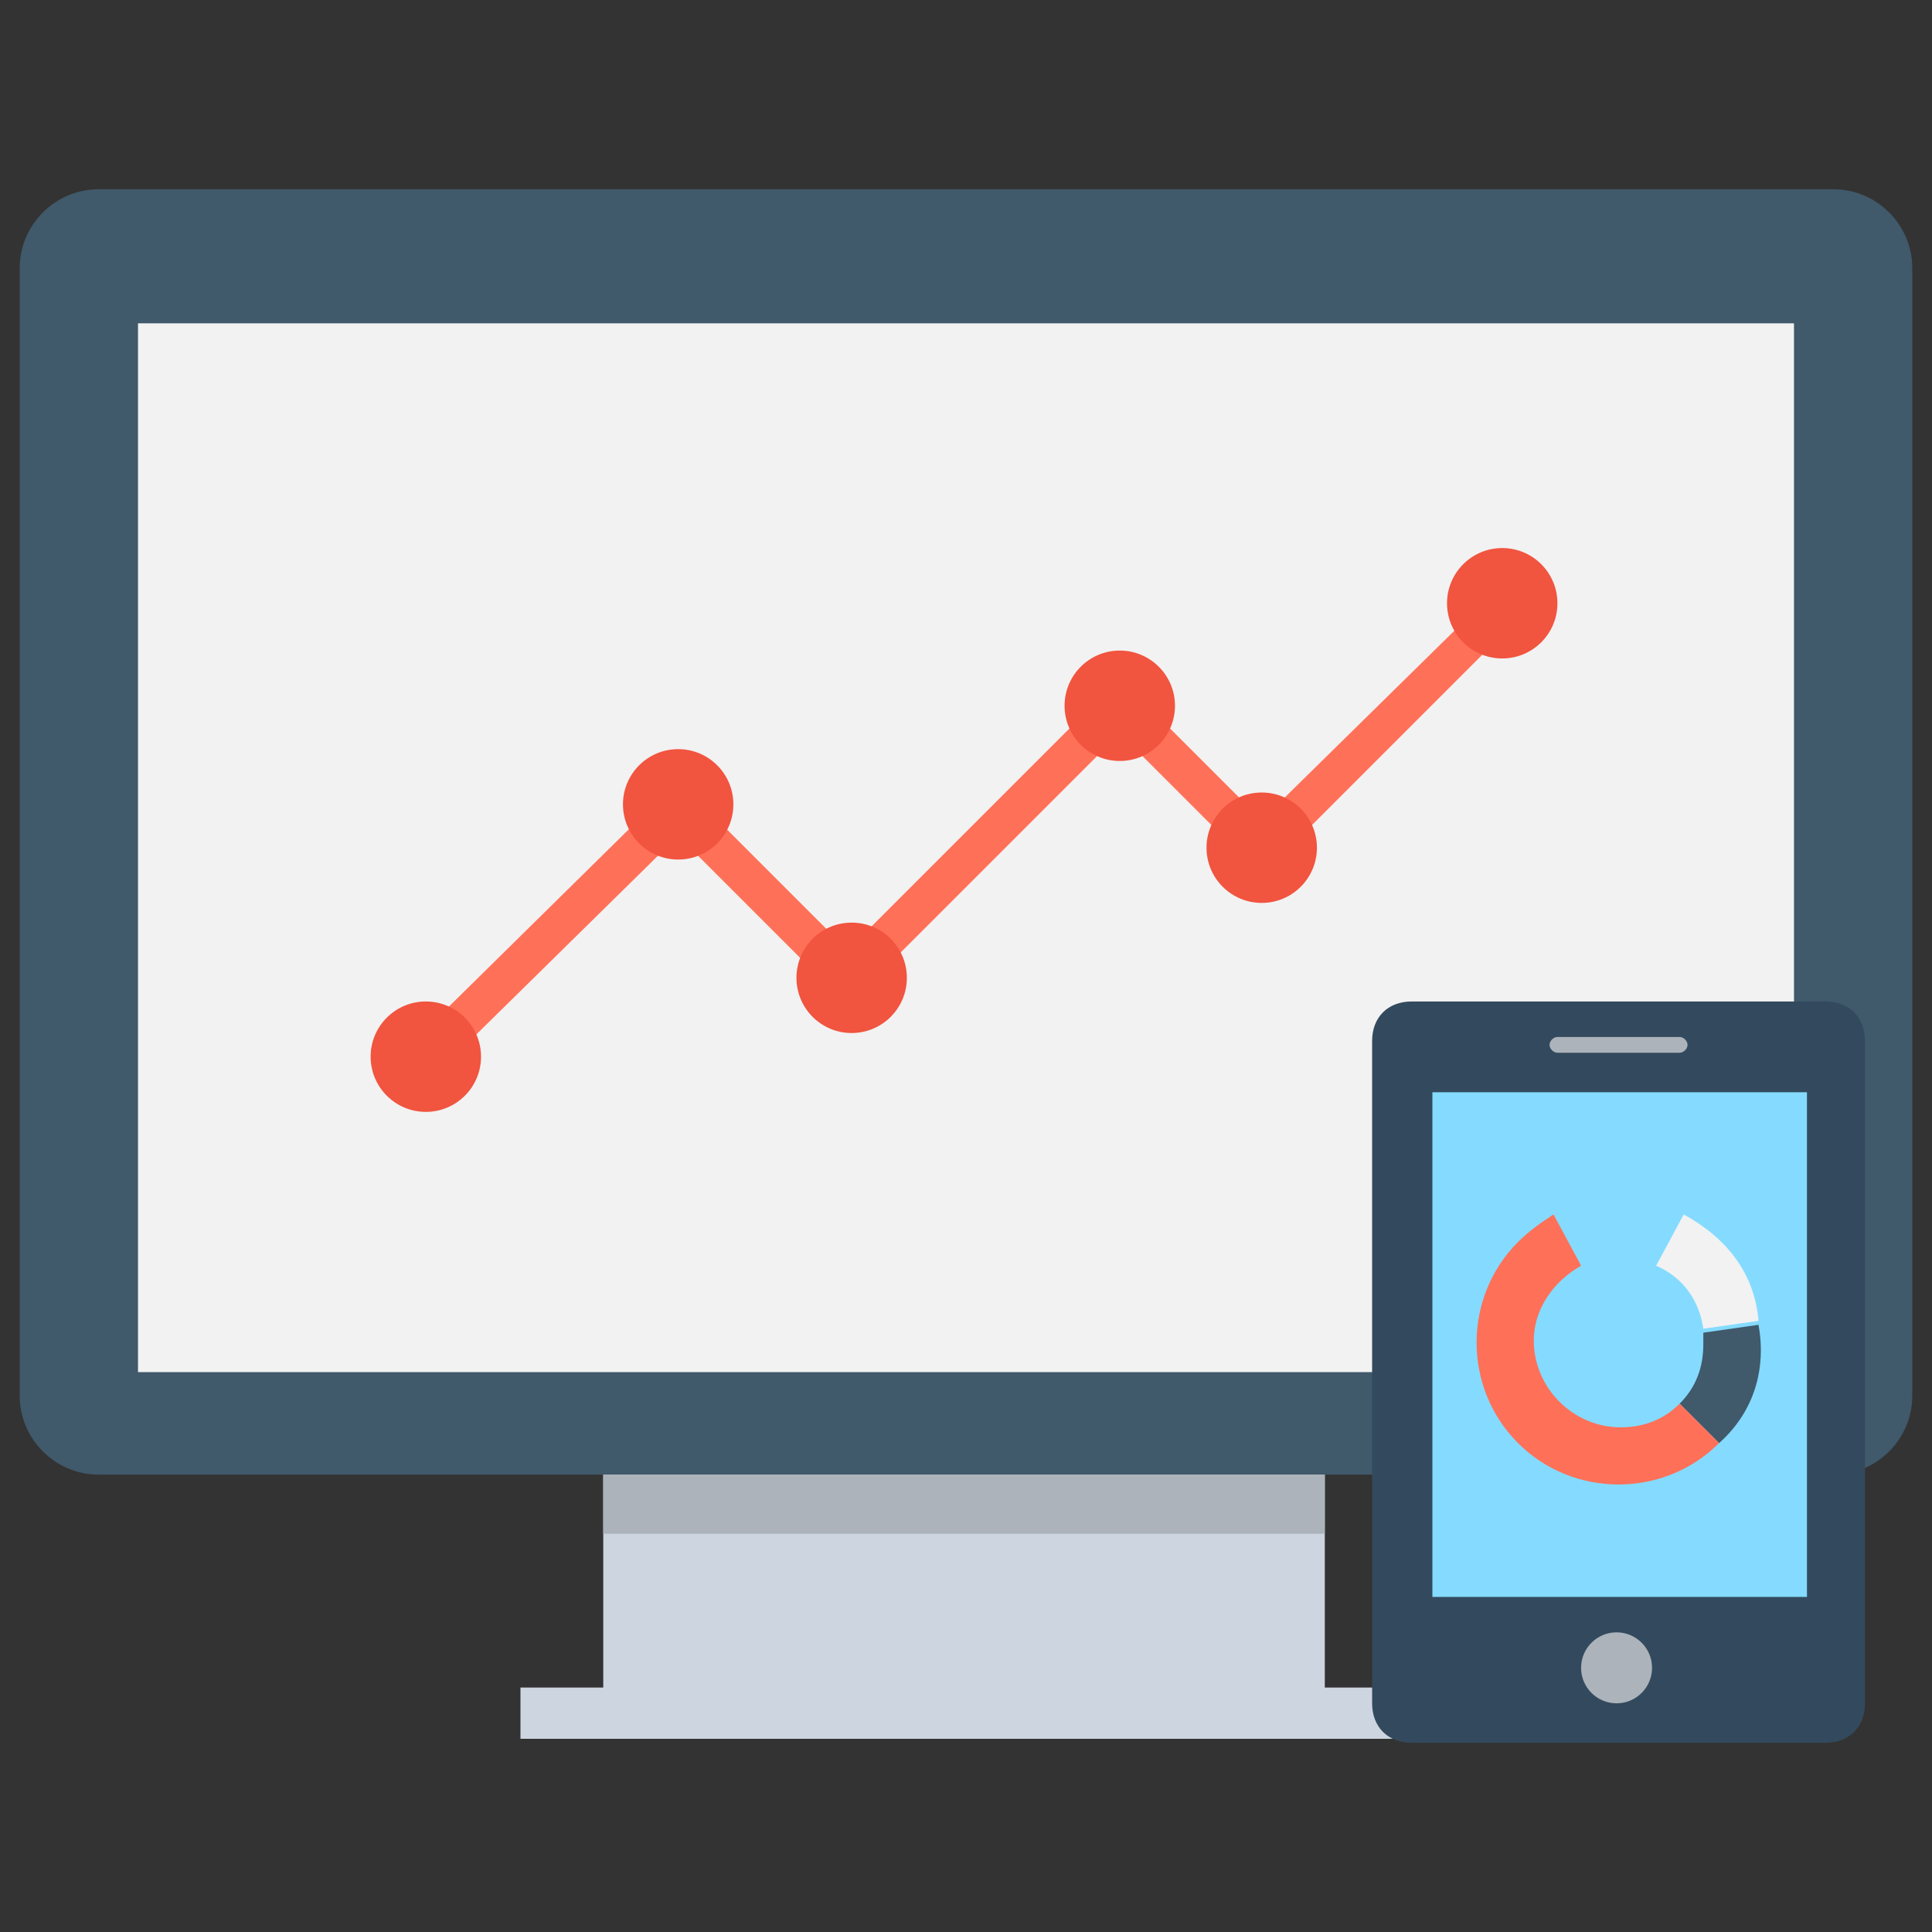 <?xml version="1.0" encoding="utf-8"?>
<!-- Generator: Adobe Illustrator 20.1.0, SVG Export Plug-In . SVG Version: 6.00 Build 0)  -->
<!DOCTYPE svg PUBLIC "-//W3C//DTD SVG 1.1//EN" "http://www.w3.org/Graphics/SVG/1.1/DTD/svg11.dtd">
<svg version="1.1" id="Layer_1" xmlns="http://www.w3.org/2000/svg" xmlns:xlink="http://www.w3.org/1999/xlink" x="0px" y="0px"
	 viewBox="0 0 49 49" enable-background="new 0 0 49 49" xml:space="preserve">
<rect x="0" y="0" width="49" height="49" fill="#333333" stroke="none"/>
<g>
	<path fill="#40596B" d="M46.5,4.8h-44c-1.1,0-2,0.9-2,2v28.6c0,1.1,0.9,2,2,2h44c1.1,0,2-0.9,2-2V6.8C48.5,5.7,47.6,4.8,46.5,4.8z"
		/>
	<rect x="3.5" y="8.2" fill="#F2F2F2" width="42" height="26.6"/>
	<polygon fill="#CDD6E0" points="35.8,42.8 35.8,44.1 13.2,44.1 13.2,42.8 15.3,42.8 15.3,37.4 33.6,37.4 33.6,42.8 	"/>
	<rect x="15.3" y="37.4" fill="#ACB3BA" width="18.3" height="1.5"/>
	<g>
		<polygon fill="#FF7058" points="11.1,27.2 10.4,26.5 17.2,19.8 21.5,24.1 28.4,17.2 32,20.8 37.9,15 38.5,15.7 32,22.2 28.4,18.6 
			21.5,25.5 17.2,21.2 		"/>
	</g>
	<circle fill="#F1543F" cx="10.8" cy="26.8" r="1.4"/>
	<circle fill="#F1543F" cx="17.2" cy="20.4" r="1.4"/>
	<circle fill="#F1543F" cx="21.6" cy="24.8" r="1.4"/>
	<circle fill="#F1543F" cx="28.4" cy="17.9" r="1.4"/>
	<circle fill="#F1543F" cx="32" cy="21.5" r="1.4"/>
	<circle fill="#F1543F" cx="38.1" cy="15.3" r="1.4"/>
	<path fill="#334A5E" d="M46.3,25.4H35.8c-0.6,0-1,0.4-1,1v16.8c0,0.6,0.4,1,1,1h10.5c0.6,0,1-0.4,1-1V26.4
		C47.3,25.8,46.9,25.4,46.3,25.4z"/>
	
		<rect x="34.7" y="29.3" transform="matrix(-1.836970e-16 1 -1 -1.836970e-16 75.129 -6.998)" fill="#84DBFF" width="12.8" height="9.5"/>
	<path fill="#ACB3BA" d="M42.6,26.3h-3.1c-0.1,0-0.2,0.1-0.2,0.2c0,0.1,0.1,0.2,0.2,0.2h3.1c0.1,0,0.2-0.1,0.2-0.2
		C42.8,26.4,42.7,26.3,42.6,26.3z"/>
	<circle fill="#ACB3BA" cx="41" cy="42.3" r="0.9"/>
	<path fill="#40596B" d="M43.6,36.6l-1-1c0.4-0.4,0.6-0.9,0.6-1.5c0-0.1,0-0.2,0-0.3l1.4-0.2C44.8,34.7,44.5,35.8,43.6,36.6z"/>
	<path fill="#F2F2F2" d="M44.6,33.5l-1.4,0.2c-0.1-0.7-0.5-1.3-1.2-1.6l0.7-1.3C43.8,31.4,44.5,32.3,44.6,33.5z"/>
	<path fill="#84DBFF" d="M42.7,30.8l-0.7,1.3c-0.3-0.2-0.6-0.2-1-0.2c-0.4,0-0.7,0.1-1,0.2l-0.7-1.3C40.5,30.3,41.6,30.3,42.7,30.8z
		"/>
	<path fill="#FF7058" d="M43.6,36.6c-1.4,1.4-3.7,1.4-5.1,0c-1.4-1.4-1.4-3.7,0-5.1c0.3-0.3,0.6-0.5,0.9-0.7l0.7,1.3
		c-0.7,0.4-1.2,1.1-1.2,1.9c0,1.2,1,2.2,2.2,2.2c0.6,0,1.1-0.2,1.5-0.6L43.6,36.6z"/>
</g>
</svg>
